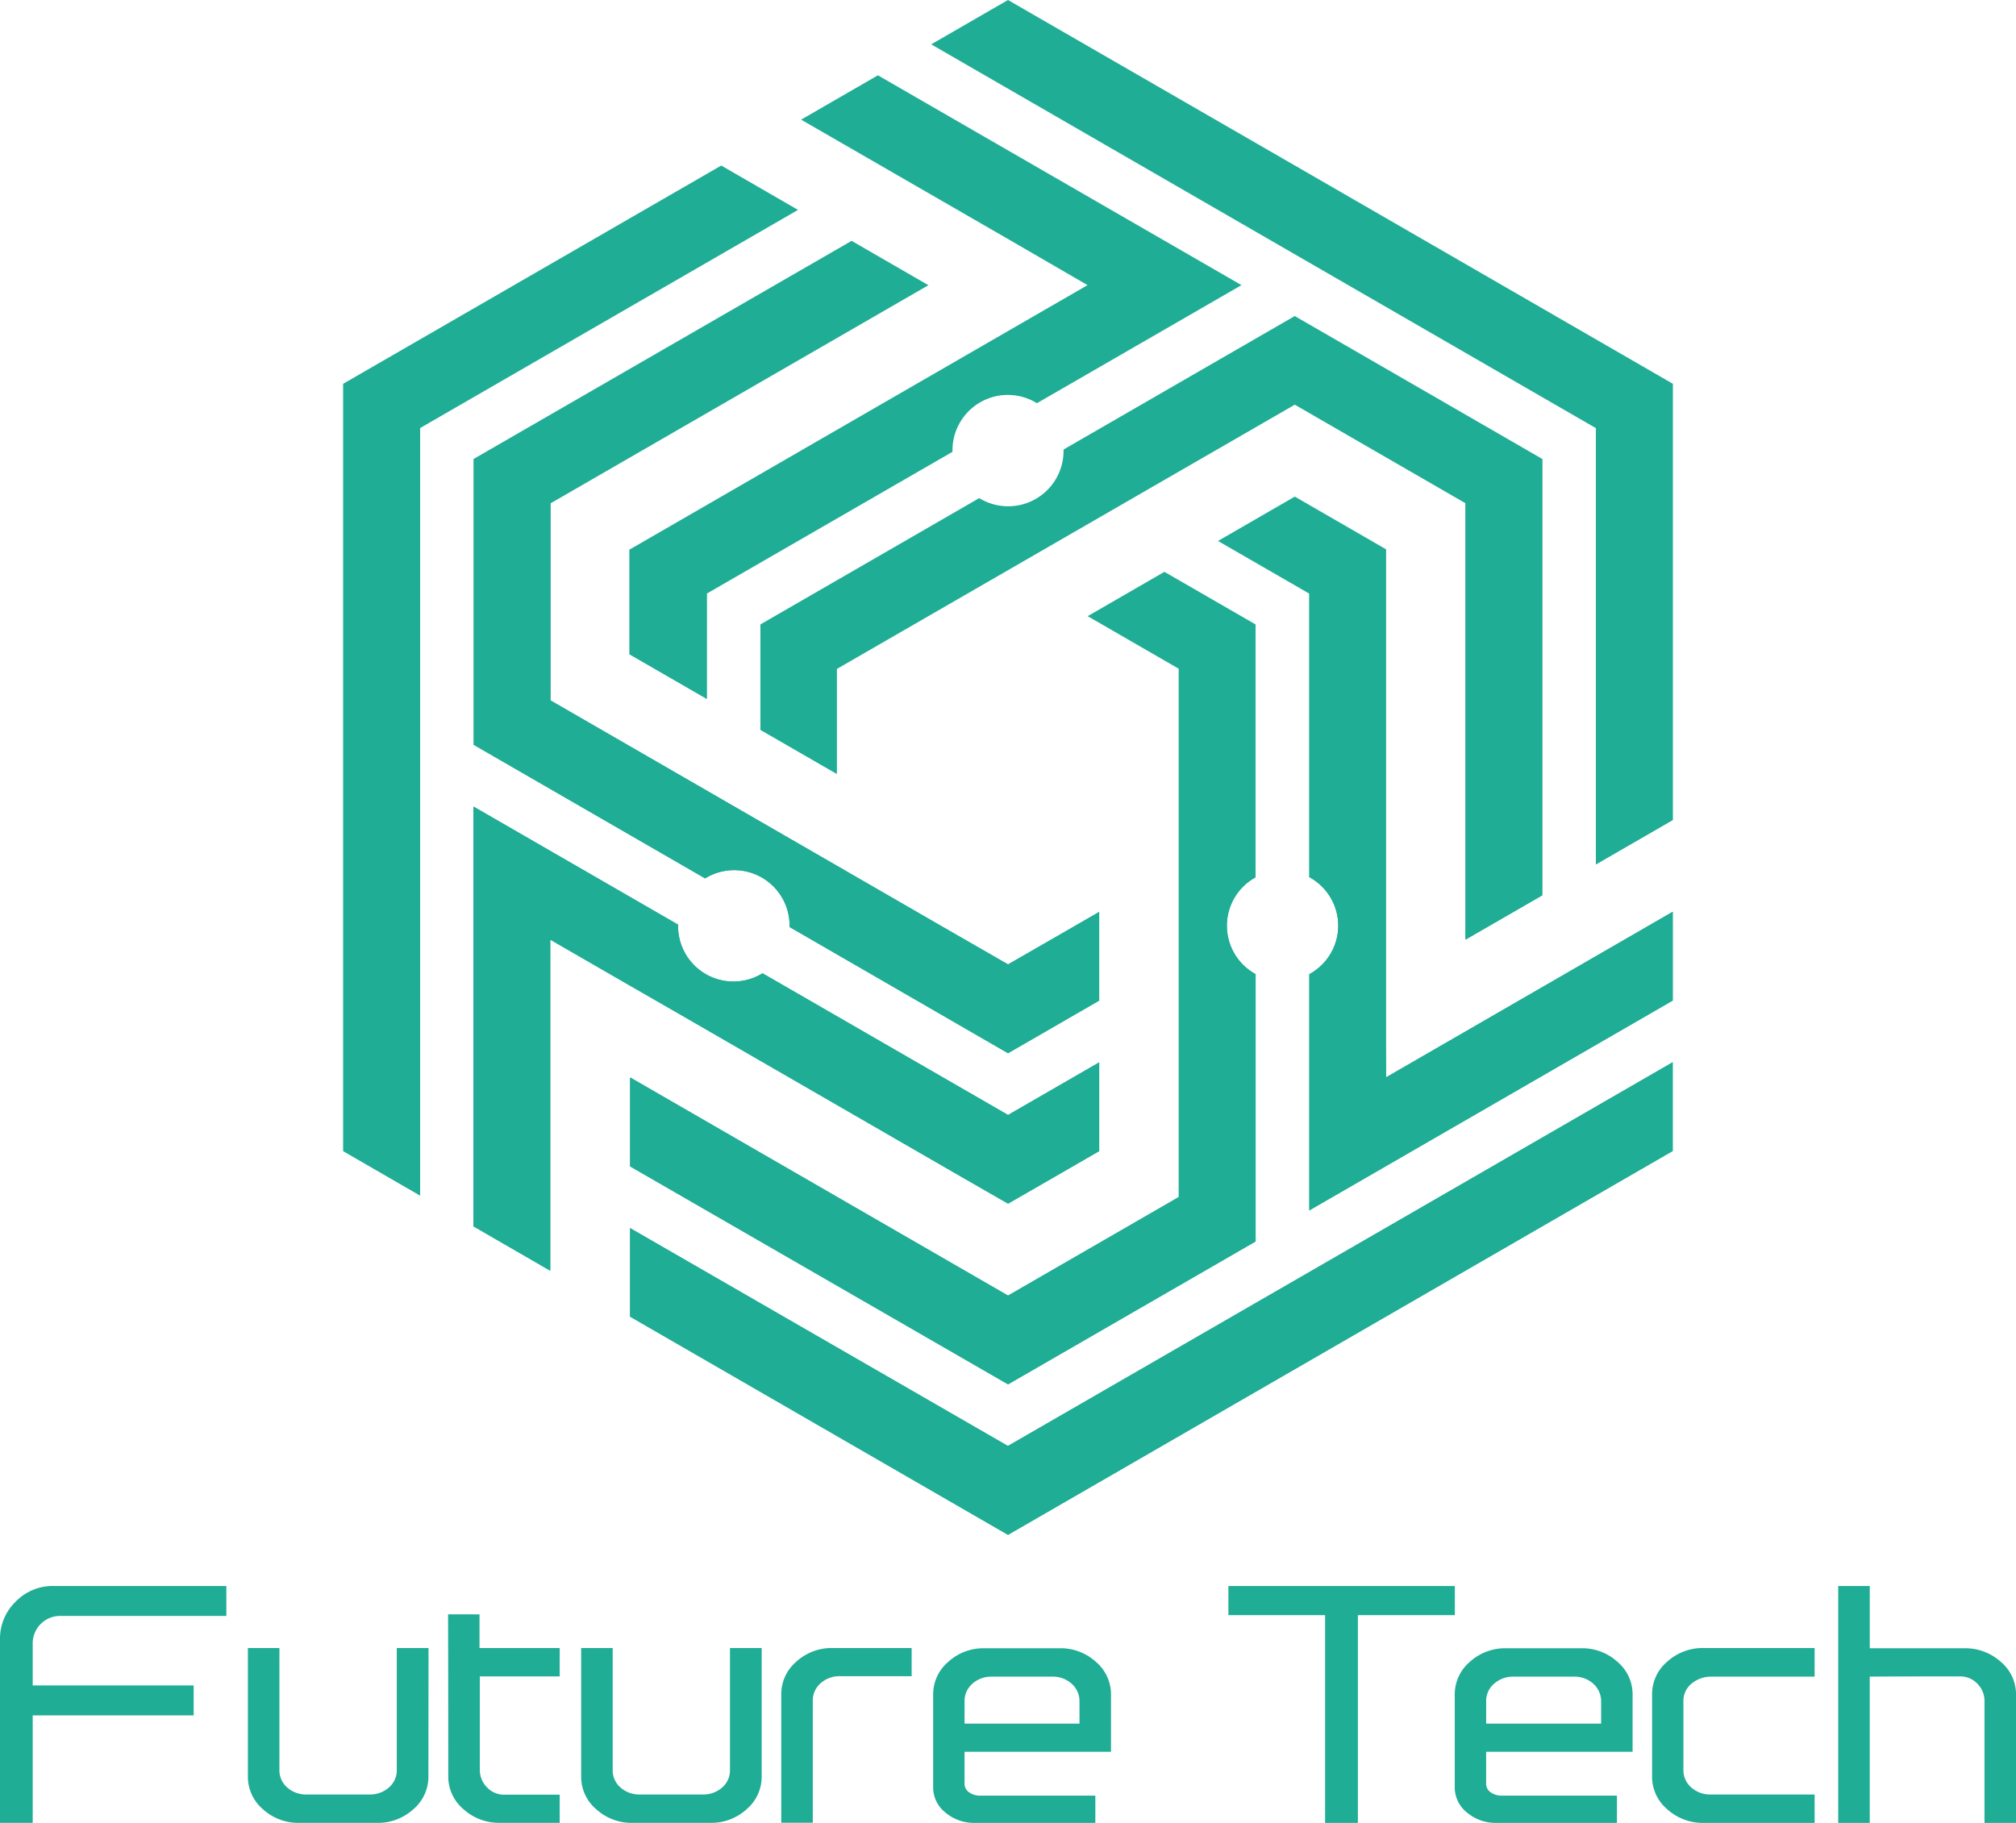 <svg xmlns="http://www.w3.org/2000/svg" xmlns:xlink="http://www.w3.org/1999/xlink" width="78.773" height="71.238" viewBox="0 0 78.773 71.238">
  <defs>
    <clipPath id="clip-path">
      <rect id="Rectangle_844" data-name="Rectangle 844" width="51.944" height="59.98" fill="#1fad95"/>
    </clipPath>
    <clipPath id="clip-path-2">
      <rect id="Rectangle_845" data-name="Rectangle 845" width="78.773" height="9.258" fill="#1fad95"/>
    </clipPath>
  </defs>
  <g id="Group_40510" data-name="Group 40510" transform="translate(-67.559 -16.45)">
    <g id="Group_40508" data-name="Group 40508" transform="translate(80.973 16.455)">
      <path id="Path_8760" data-name="Path 8760" d="M557.773-.005l-3,1.733,25.974,15V33.773l3-1.732V14.99l-12.986-7.5Z" transform="translate(-531.801)" fill="#1fad95"/>
      <g id="Group_40507" data-name="Group 40507" transform="translate(0 -0.005)">
        <g id="Group_40506" data-name="Group 40506" transform="translate(0 0)" clip-path="url(#clip-path)">
          <path id="Path_8761" data-name="Path 8761" d="M831.884,490.086V470.762h0l-.839-.485-2.723-1.572-3,1.734,3.568,2.059v11.08a2.156,2.156,0,0,1,0,3.792V496.6l14.2-8.2v-3.469l-11.2,6.469Z" transform="translate(-791.144 -449.298)" fill="#1fad95"/>
          <path id="Path_8762" data-name="Path 8762" d="M14.768,156.234l-1.781,1.028L0,164.76V194.75l3,1.734v-29.99l14.767-8.526Z" transform="translate(0 -149.765)" fill="#1fad95"/>
          <path id="Path_8763" data-name="Path 8763" d="M295.047,551.647v-9.884l-3.559-2.054-3,1.734.2.113,3.366,1.944v20.642l-6.672,3.852-14.767-8.526v3.477l14.767,8.517,9.671-5.583V555.43a2.156,2.156,0,0,1,0-3.783" transform="translate(-259.404 -517.362)" fill="#1fad95"/>
          <path id="Path_8764" data-name="Path 8764" d="M270.609,1009.163v3.46l1.782,1.029,12.986,7.5,12.986-7.5,12.986-7.5v-3.468c-8.415,4.858-17.671,10.206-25.973,14.994Z" transform="translate(-259.404 -961.17)" fill="#1fad95"/>
          <path id="Path_8765" data-name="Path 8765" d="M143.877,258.99l3.563-2.057v-3.468l-1.476.852-2.087,1.2-2.087-1.2-15.513-8.957L126,245.2v-7.7l14.767-8.526-3-1.734L123,235.762v11.173l9.042,5.22a2.164,2.164,0,0,1,3.3,1.854c0,.016,0,.031,0,.047Z" transform="translate(-117.905 -217.828)" fill="#1fad95"/>
          <path id="Path_8766" data-name="Path 8766" d="M141.784,775.546l2.087,1.2,2.087-1.2,1.476-.852v-3.468l-3.563,2.057-9.592-5.538a2.164,2.164,0,0,1-3.3-1.854c0-.016,0-.031,0-.047l-7.994-4.615v16.406l3,1.734V766.43l3.08,1.778,2.087,1.2Z" transform="translate(-117.898 -729.709)" fill="#1fad95"/>
          <path id="Path_8767" data-name="Path 8767" d="M288.035,79.228l-4.909,2.834-12.987,7.5v4.092l3.018,1.743V91.283l9.6-5.541c0-.015,0-.03,0-.045a2.163,2.163,0,0,1,3.3-1.855l7.992-4.614-14.206-8.2-3,1.733,8.1,4.674Z" transform="translate(-258.954 -68.085)" fill="#1fad95"/>
          <path id="Path_8768" data-name="Path 8768" d="M424.249,320.931V303.877l-9.671-5.584-9.034,5.216c0,.015,0,.029,0,.044a2.164,2.164,0,0,1-3.295,1.855l-8.55,4.936v4.117l2.98,1.72v-4.092l17.9-10.332,6.671,3.852v17.052Z" transform="translate(-377.401 -285.942)" fill="#1fad95"/>
          <path id="Path_8769" data-name="Path 8769" d="M273.158,520.11l0,0-3-1.733-.02.011v4.092l3.018,1.742Z" transform="translate(-258.955 -496.912)" fill="#1fad95"/>
          <path id="Path_8770" data-name="Path 8770" d="M0,362.137v29.99l3,1.734v-29.99H3l-3-1.734Z" transform="translate(0 -347.142)" fill="#1fad95"/>
          <path id="Path_8771" data-name="Path 8771" d="M396.682,591.181l.02-.011-3-1.732v4.115l2.98,1.72Z" transform="translate(-377.4 -565.032)" fill="#1fad95"/>
          <path id="Path_8772" data-name="Path 8772" d="M270.609,1020.373l14.767,8.517h0v-3.468l-14.767-8.526Z" transform="translate(-259.404 -974.79)" fill="#1fad95"/>
          <path id="Path_8773" data-name="Path 8773" d="M141.791,451.7l-15.513-8.957-.276-.159v-7.7l-3-1.734V444.32l9.042,5.22a2.164,2.164,0,0,1,3.3,1.854c0,.016,0,.031,0,.047l8.545,4.933v-3.468Z" transform="translate(-117.905 -415.213)" fill="#1fad95"/>
          <path id="Path_8774" data-name="Path 8774" d="M270.609,1159.1v3.46l1.782,1.029,5.138,2.966,7.848,4.531v-3.468h0Z" transform="translate(-259.404 -1111.106)" fill="#1fad95"/>
          <path id="Path_8775" data-name="Path 8775" d="M134.278,767.744a2.164,2.164,0,0,1-3.3-1.854c0-.016,0-.031,0-.047l-7.994-4.615v16.406l3,1.734V766.43l3.08,1.778,2.087,1.2,10.623,6.133,2.087,1.2v-3.468h0Z" transform="translate(-117.898 -729.709)" fill="#1fad95"/>
          <path id="Path_8776" data-name="Path 8776" d="M1182.026,380.921l3-1.732V362.137l-3,1.733,0,0Z" transform="translate(-1133.081 -347.143)" fill="#1fad95"/>
          <path id="Path_8777" data-name="Path 8777" d="M630.821,860.663l-1.476.852-2.087,1.2v3.469l3.563-2.057Z" transform="translate(-601.286 -825.026)" fill="#1fad95"/>
          <path id="Path_8778" data-name="Path 8778" d="M629.338,1007l1.476-.852v-3.468l-3.563,2.057v3.468h0Z" transform="translate(-601.279 -961.163)" fill="#1fad95"/>
          <path id="Path_8779" data-name="Path 8779" d="M1061.987,433.207l-3,1.732v17.052l3-1.732Z" transform="translate(-1015.139 -415.27)" fill="#1fad95"/>
          <path id="Path_8780" data-name="Path 8780" d="M636.921,603.1a2.156,2.156,0,0,1,0-3.783v-9.879l-3,1.732h0v20.641l-6.672,3.852h0v3.468l9.671-5.583Z" transform="translate(-601.278 -565.032)" fill="#1fad95"/>
          <path id="Path_8781" data-name="Path 8781" d="M914.366,537.7V518.376h0l-3,1.734.005,0v11.08a2.156,2.156,0,0,1,0,3.792v9.232l14.2-8.2v-3.469l-11.2,6.469Z" transform="translate(-873.626 -496.912)" fill="#1fad95"/>
          <path id="Path_8782" data-name="Path 8782" d="M627.25,1021.149h0l25.972-15v-3.467c-8.415,4.858-17.671,10.206-25.973,14.994Z" transform="translate(-601.278 -961.17)" fill="#1fad95"/>
        </g>
      </g>
    </g>
    <g id="Group_40511" data-name="Group 40511" transform="translate(67.559 78.43)">
      <g id="Group_40510-2" data-name="Group 40510" transform="translate(0 0)" clip-path="url(#clip-path-2)">
        <path id="Path_8783" data-name="Path 8783" d="M8.844,0V1.17H2.387A1.073,1.073,0,0,0,1.278,2.28V3.887H7.567V5.057H1.278v4.2H0V2.089A2.011,2.011,0,0,1,.612.612,2.012,2.012,0,0,1,2.089,0Z" transform="translate(0 0)" fill="#1fad95"/>
        <path id="Path_8784" data-name="Path 8784" d="M63.236,19.087a1.666,1.666,0,0,1-.589,1.281,2.049,2.049,0,0,1-1.423.532h-3.03a2.048,2.048,0,0,1-1.423-.532,1.665,1.665,0,0,1-.589-1.281V14.068h1.232v4.759a.883.883,0,0,0,.306.692,1.108,1.108,0,0,0,.765.272h2.441a1.109,1.109,0,0,0,.765-.272A.884.884,0,0,0,62,18.827V14.068h1.24Z" transform="translate(-46.496 -11.643)" fill="#1fad95"/>
        <path id="Path_8785" data-name="Path 8785" d="M102.767,6.434V7.75H105.9V8.859h-3.122V12.5a.967.967,0,0,0,.276.689.908.908,0,0,0,.689.291H105.9v1.1h-2.334a2.063,2.063,0,0,1-1.427-.532,1.661,1.661,0,0,1-.593-1.281q0-3.045-.008-6.335Z" transform="translate(-84.03 -5.325)" fill="#1fad95"/>
        <path id="Path_8786" data-name="Path 8786" d="M138.765,19.087a1.666,1.666,0,0,1-.589,1.281,2.048,2.048,0,0,1-1.423.532h-3.03a2.049,2.049,0,0,1-1.423-.532,1.665,1.665,0,0,1-.589-1.281V14.068h1.232v4.759a.883.883,0,0,0,.306.692,1.108,1.108,0,0,0,.765.272h2.441a1.109,1.109,0,0,0,.765-.272.885.885,0,0,0,.306-.692V14.068h1.239Z" transform="translate(-109.003 -11.643)" fill="#1fad95"/>
        <path id="Path_8787" data-name="Path 8787" d="M182.159,14.067v1.1h-2.792a1.1,1.1,0,0,0-.765.275.9.9,0,0,0-.306.7v4.751h-1.232V15.88a1.666,1.666,0,0,1,.589-1.282,2.05,2.05,0,0,1,1.423-.532Z" transform="translate(-146.537 -11.642)" fill="#1fad95"/>
        <path id="Path_8788" data-name="Path 8788" d="M216.437,14.113a2.05,2.05,0,0,1,1.423.532,1.665,1.665,0,0,1,.589,1.281V18.16h-5.723v1.247a.4.4,0,0,0,.18.337.743.743,0,0,0,.448.13h4.483v1.064h-4.7a1.733,1.733,0,0,1-1.159-.405,1.249,1.249,0,0,1-.478-.987V15.926a1.665,1.665,0,0,1,.589-1.281,2.048,2.048,0,0,1,1.423-.532Zm-3.4,1.385a.883.883,0,0,0-.31.689v.872h4.491v-.872a.914.914,0,0,0-.31-.692,1.1,1.1,0,0,0-.762-.272H213.8a1.115,1.115,0,0,0-.769.276" transform="translate(-175.038 -11.68)" fill="#1fad95"/>
        <path id="Path_8789" data-name="Path 8789" d="M287.269,0V1.14h-3.788V9.258H282.2V1.14h-3.779V0Z" transform="translate(-230.423 0)" fill="#1fad95"/>
        <path id="Path_8790" data-name="Path 8790" d="M334.658,14.113a2.049,2.049,0,0,1,1.423.532,1.666,1.666,0,0,1,.589,1.281V18.16h-5.723v1.247a.4.4,0,0,0,.18.337.743.743,0,0,0,.448.13h4.483v1.064h-4.7a1.732,1.732,0,0,1-1.159-.405,1.248,1.248,0,0,1-.478-.987V15.926a1.666,1.666,0,0,1,.589-1.281,2.049,2.049,0,0,1,1.423-.532Zm-3.4,1.385a.885.885,0,0,0-.31.689v.872h4.492v-.872a.917.917,0,0,0-.31-.692,1.1,1.1,0,0,0-.762-.272h-2.341a1.116,1.116,0,0,0-.769.276" transform="translate(-272.878 -11.68)" fill="#1fad95"/>
        <path id="Path_8791" data-name="Path 8791" d="M380.8,14.067v1.117h-4.047a1.193,1.193,0,0,0-.773.283.863.863,0,0,0-.306.681v2.678a.887.887,0,0,0,.306.689,1.111,1.111,0,0,0,.773.275H380.8V20.9h-4.331a2.063,2.063,0,0,1-1.427-.532,1.662,1.662,0,0,1-.593-1.281V15.88a1.663,1.663,0,0,1,.593-1.282,2.064,2.064,0,0,1,1.427-.532Z" transform="translate(-309.896 -11.642)" fill="#1fad95"/>
        <path id="Path_8792" data-name="Path 8792" d="M417.845,0V2.433h3.687a2.075,2.075,0,0,1,1.435.532,1.663,1.663,0,0,1,.593,1.282V9.258h-1.232V4.506a.954.954,0,0,0-.276-.685.914.914,0,0,0-.688-.287q-2.885,0-3.52.008V9.258h-1.232V0Z" transform="translate(-344.786 0)" fill="#1fad95"/>
      </g>
    </g>
  </g>
</svg>

